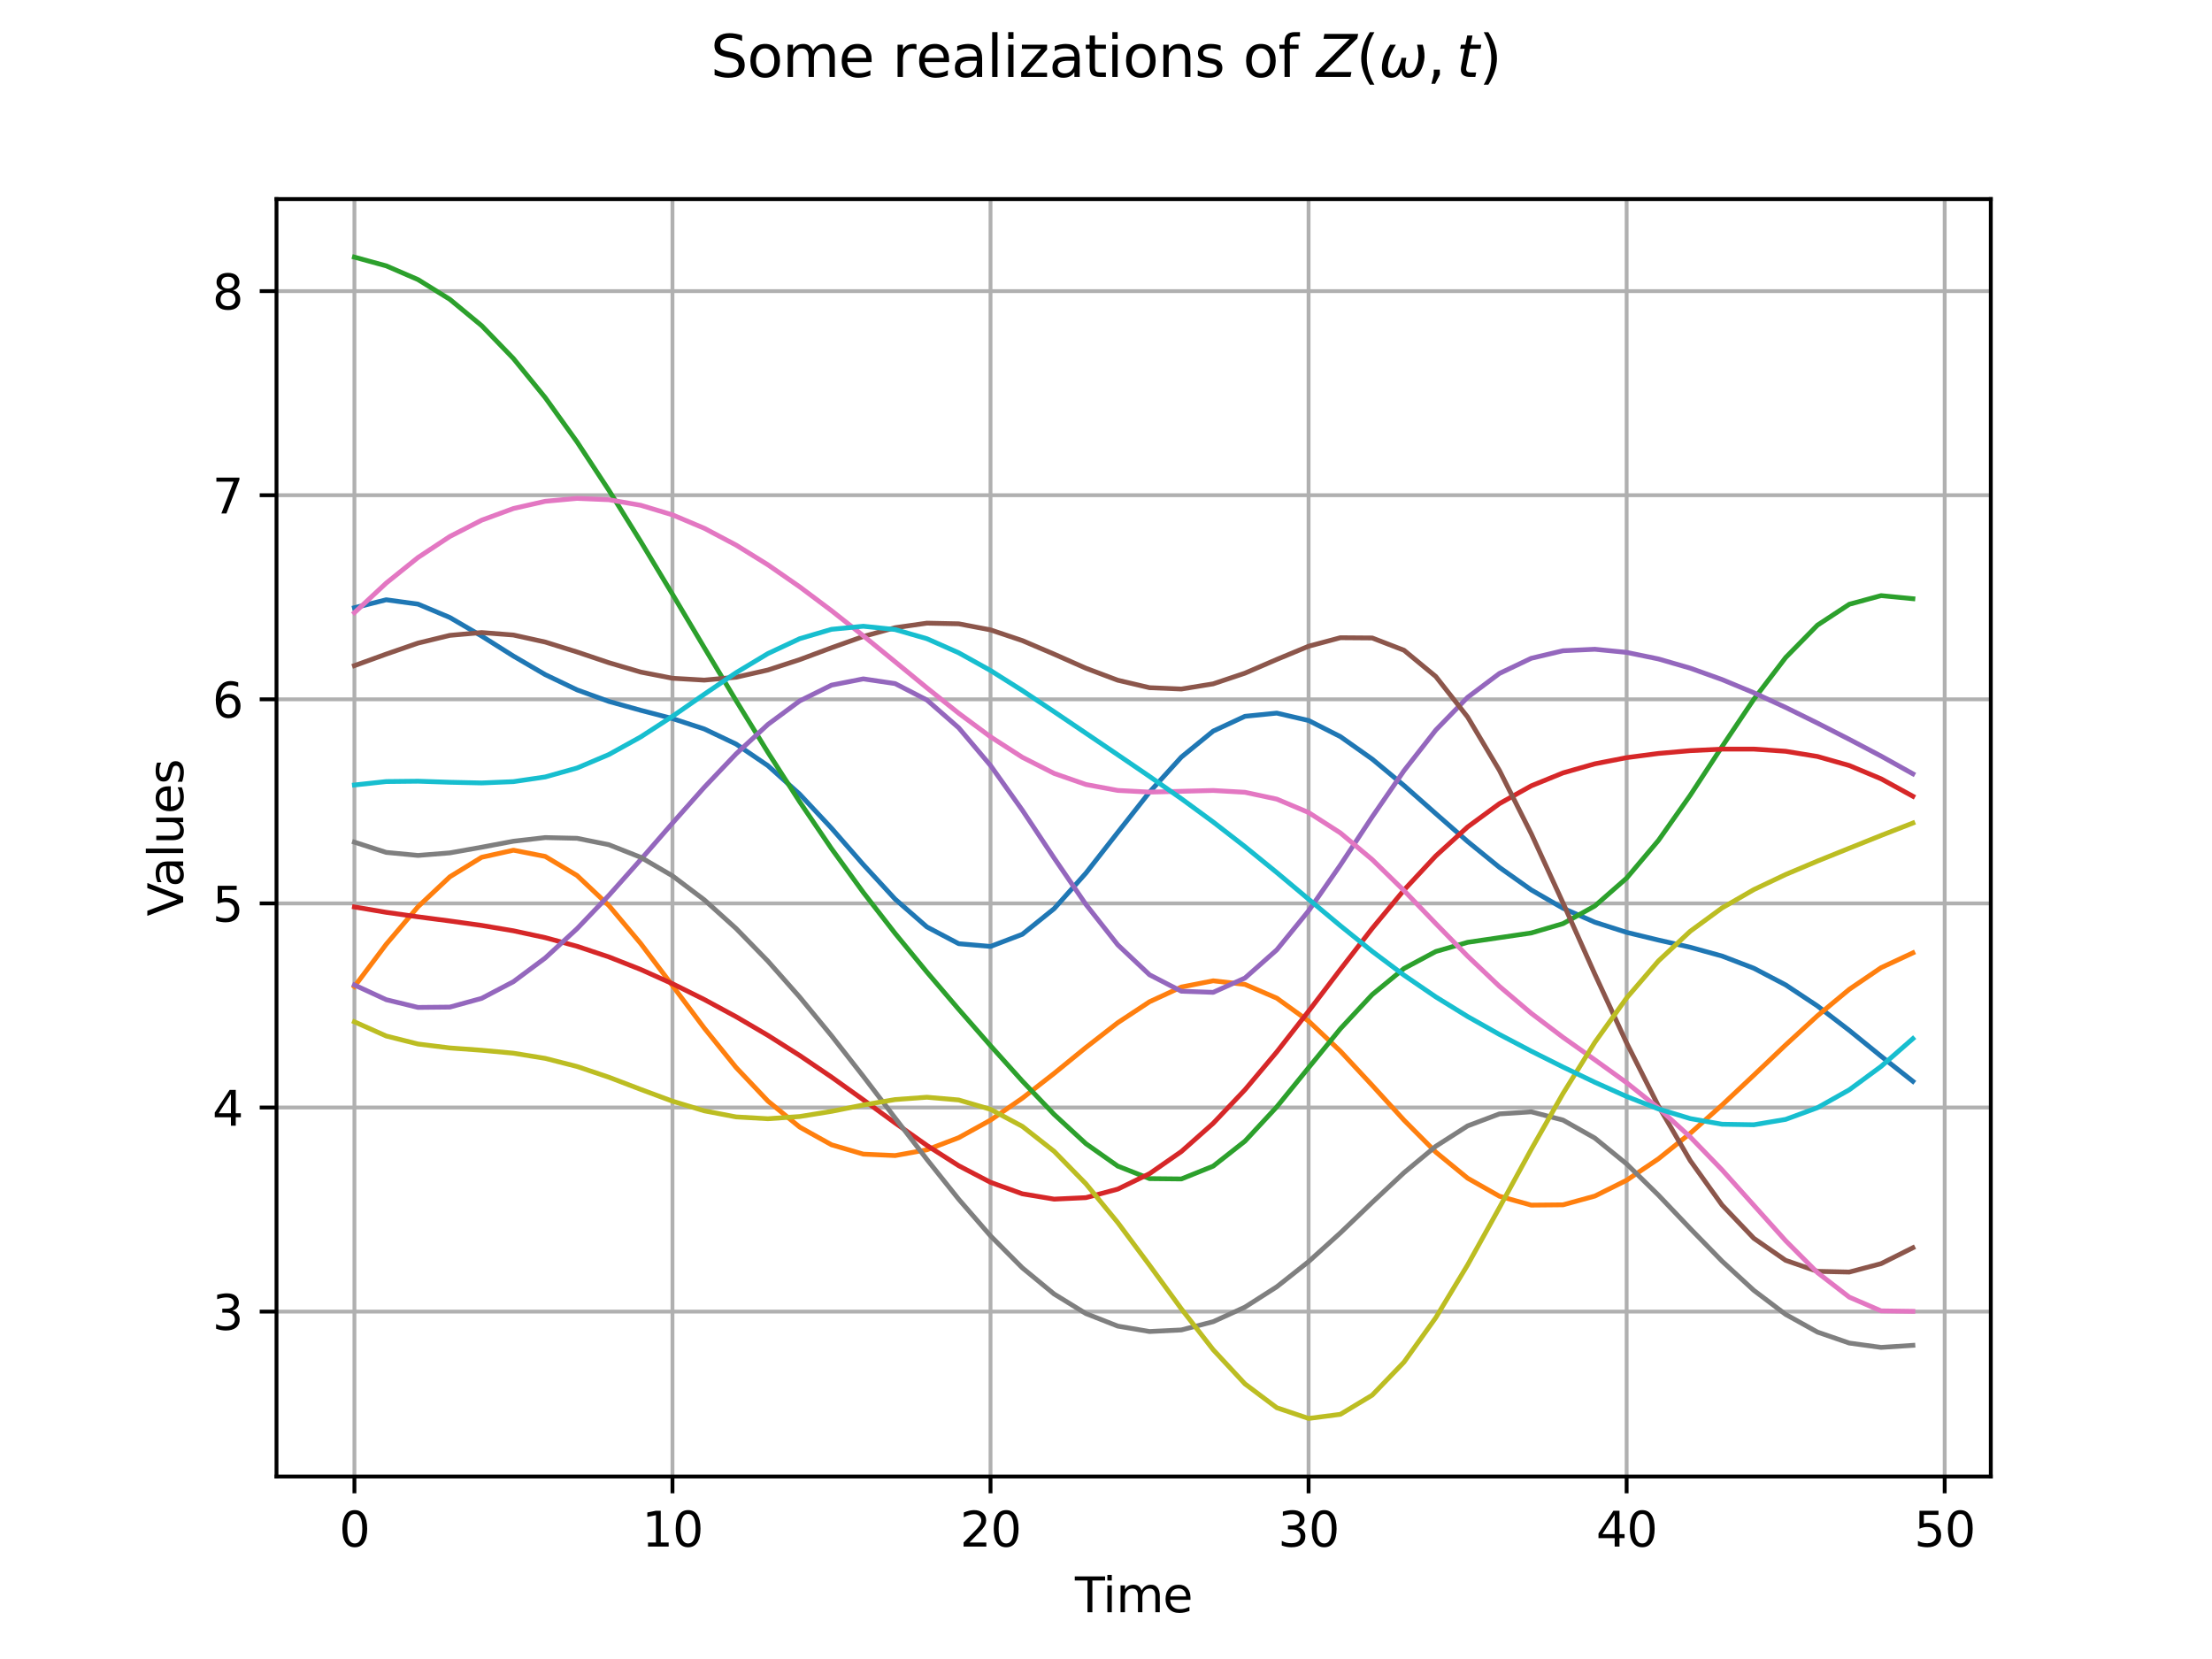 <?xml version="1.0" encoding="utf-8" standalone="no"?>
<!DOCTYPE svg PUBLIC "-//W3C//DTD SVG 1.1//EN"
  "http://www.w3.org/Graphics/SVG/1.1/DTD/svg11.dtd">
<svg xmlns:xlink="http://www.w3.org/1999/xlink" width="460.8pt" height="345.6pt" viewBox="0 0 460.8 345.6" xmlns="http://www.w3.org/2000/svg" version="1.1">
 <defs>
  <style type="text/css">*{stroke-linejoin: round; stroke-linecap: butt}</style>
 </defs>
 <g id="figure_1">
  <g id="patch_1">
   <path d="M 0 345.6 
L 460.8 345.6 
L 460.8 0 
L 0 0 
z
" style="fill: #ffffff"/>
  </g>
  <g id="axes_1">
   <g id="patch_2">
    <path d="M 57.6 307.584 
L 414.72 307.584 
L 414.72 41.472 
L 57.6 41.472 
z
" style="fill: #ffffff"/>
   </g>
   <g id="matplotlib.axis_1">
    <g id="xtick_1">
     <g id="line2d_1">
      <path d="M 73.833 307.584 
L 73.833 41.472 
" clip-path="url(#p63224ee195)" style="fill: none; stroke: #b0b0b0; stroke-width: 0.8; stroke-linecap: square"/>
     </g>
     <g id="line2d_2">
      <defs>
       <path id="m3913253ad2" d="M 0 0 
L 0 3.5 
" style="stroke: #000000; stroke-width: 0.8"/>
      </defs>
      <g>
       <use xlink:href="#m3913253ad2" x="73.833" y="307.584" style="stroke: #000000; stroke-width: 0.8"/>
      </g>
     </g>
     <g id="text_1">
      <!-- 0 -->
      <g transform="translate(70.651 322.182) scale(0.1 -0.1)">
       <defs>
        <path id="DejaVuSans-30" d="M 2034 4250 
Q 1547 4250 1301 3770 
Q 1056 3291 1056 2328 
Q 1056 1369 1301 889 
Q 1547 409 2034 409 
Q 2525 409 2770 889 
Q 3016 1369 3016 2328 
Q 3016 3291 2770 3770 
Q 2525 4250 2034 4250 
z
M 2034 4750 
Q 2819 4750 3233 4129 
Q 3647 3509 3647 2328 
Q 3647 1150 3233 529 
Q 2819 -91 2034 -91 
Q 1250 -91 836 529 
Q 422 1150 422 2328 
Q 422 3509 836 4129 
Q 1250 4750 2034 4750 
z
" transform="scale(0.016)"/>
       </defs>
       <use xlink:href="#DejaVuSans-30"/>
      </g>
     </g>
    </g>
    <g id="xtick_2">
     <g id="line2d_3">
      <path d="M 140.089 307.584 
L 140.089 41.472 
" clip-path="url(#p63224ee195)" style="fill: none; stroke: #b0b0b0; stroke-width: 0.8; stroke-linecap: square"/>
     </g>
     <g id="line2d_4">
      <g>
       <use xlink:href="#m3913253ad2" x="140.089" y="307.584" style="stroke: #000000; stroke-width: 0.8"/>
      </g>
     </g>
     <g id="text_2">
      <!-- 10 -->
      <g transform="translate(133.726 322.182) scale(0.1 -0.1)">
       <defs>
        <path id="DejaVuSans-31" d="M 794 531 
L 1825 531 
L 1825 4091 
L 703 3866 
L 703 4441 
L 1819 4666 
L 2450 4666 
L 2450 531 
L 3481 531 
L 3481 0 
L 794 0 
L 794 531 
z
" transform="scale(0.016)"/>
       </defs>
       <use xlink:href="#DejaVuSans-31"/>
       <use xlink:href="#DejaVuSans-30" transform="translate(63.623 0)"/>
      </g>
     </g>
    </g>
    <g id="xtick_3">
     <g id="line2d_5">
      <path d="M 206.345 307.584 
L 206.345 41.472 
" clip-path="url(#p63224ee195)" style="fill: none; stroke: #b0b0b0; stroke-width: 0.8; stroke-linecap: square"/>
     </g>
     <g id="line2d_6">
      <g>
       <use xlink:href="#m3913253ad2" x="206.345" y="307.584" style="stroke: #000000; stroke-width: 0.8"/>
      </g>
     </g>
     <g id="text_3">
      <!-- 20 -->
      <g transform="translate(199.982 322.182) scale(0.1 -0.1)">
       <defs>
        <path id="DejaVuSans-32" d="M 1228 531 
L 3431 531 
L 3431 0 
L 469 0 
L 469 531 
Q 828 903 1448 1529 
Q 2069 2156 2228 2338 
Q 2531 2678 2651 2914 
Q 2772 3150 2772 3378 
Q 2772 3750 2511 3984 
Q 2250 4219 1831 4219 
Q 1534 4219 1204 4116 
Q 875 4013 500 3803 
L 500 4441 
Q 881 4594 1212 4672 
Q 1544 4750 1819 4750 
Q 2544 4750 2975 4387 
Q 3406 4025 3406 3419 
Q 3406 3131 3298 2873 
Q 3191 2616 2906 2266 
Q 2828 2175 2409 1742 
Q 1991 1309 1228 531 
z
" transform="scale(0.016)"/>
       </defs>
       <use xlink:href="#DejaVuSans-32"/>
       <use xlink:href="#DejaVuSans-30" transform="translate(63.623 0)"/>
      </g>
     </g>
    </g>
    <g id="xtick_4">
     <g id="line2d_7">
      <path d="M 272.601 307.584 
L 272.601 41.472 
" clip-path="url(#p63224ee195)" style="fill: none; stroke: #b0b0b0; stroke-width: 0.8; stroke-linecap: square"/>
     </g>
     <g id="line2d_8">
      <g>
       <use xlink:href="#m3913253ad2" x="272.601" y="307.584" style="stroke: #000000; stroke-width: 0.8"/>
      </g>
     </g>
     <g id="text_4">
      <!-- 30 -->
      <g transform="translate(266.238 322.182) scale(0.1 -0.1)">
       <defs>
        <path id="DejaVuSans-33" d="M 2597 2516 
Q 3050 2419 3304 2112 
Q 3559 1806 3559 1356 
Q 3559 666 3084 287 
Q 2609 -91 1734 -91 
Q 1441 -91 1130 -33 
Q 819 25 488 141 
L 488 750 
Q 750 597 1062 519 
Q 1375 441 1716 441 
Q 2309 441 2620 675 
Q 2931 909 2931 1356 
Q 2931 1769 2642 2001 
Q 2353 2234 1838 2234 
L 1294 2234 
L 1294 2753 
L 1863 2753 
Q 2328 2753 2575 2939 
Q 2822 3125 2822 3475 
Q 2822 3834 2567 4026 
Q 2313 4219 1838 4219 
Q 1578 4219 1281 4162 
Q 984 4106 628 3988 
L 628 4550 
Q 988 4650 1302 4700 
Q 1616 4750 1894 4750 
Q 2613 4750 3031 4423 
Q 3450 4097 3450 3541 
Q 3450 3153 3228 2886 
Q 3006 2619 2597 2516 
z
" transform="scale(0.016)"/>
       </defs>
       <use xlink:href="#DejaVuSans-33"/>
       <use xlink:href="#DejaVuSans-30" transform="translate(63.623 0)"/>
      </g>
     </g>
    </g>
    <g id="xtick_5">
     <g id="line2d_9">
      <path d="M 338.857 307.584 
L 338.857 41.472 
" clip-path="url(#p63224ee195)" style="fill: none; stroke: #b0b0b0; stroke-width: 0.8; stroke-linecap: square"/>
     </g>
     <g id="line2d_10">
      <g>
       <use xlink:href="#m3913253ad2" x="338.857" y="307.584" style="stroke: #000000; stroke-width: 0.8"/>
      </g>
     </g>
     <g id="text_5">
      <!-- 40 -->
      <g transform="translate(332.494 322.182) scale(0.1 -0.1)">
       <defs>
        <path id="DejaVuSans-34" d="M 2419 4116 
L 825 1625 
L 2419 1625 
L 2419 4116 
z
M 2253 4666 
L 3047 4666 
L 3047 1625 
L 3713 1625 
L 3713 1100 
L 3047 1100 
L 3047 0 
L 2419 0 
L 2419 1100 
L 313 1100 
L 313 1709 
L 2253 4666 
z
" transform="scale(0.016)"/>
       </defs>
       <use xlink:href="#DejaVuSans-34"/>
       <use xlink:href="#DejaVuSans-30" transform="translate(63.623 0)"/>
      </g>
     </g>
    </g>
    <g id="xtick_6">
     <g id="line2d_11">
      <path d="M 405.113 307.584 
L 405.113 41.472 
" clip-path="url(#p63224ee195)" style="fill: none; stroke: #b0b0b0; stroke-width: 0.8; stroke-linecap: square"/>
     </g>
     <g id="line2d_12">
      <g>
       <use xlink:href="#m3913253ad2" x="405.113" y="307.584" style="stroke: #000000; stroke-width: 0.8"/>
      </g>
     </g>
     <g id="text_6">
      <!-- 50 -->
      <g transform="translate(398.75 322.182) scale(0.1 -0.1)">
       <defs>
        <path id="DejaVuSans-35" d="M 691 4666 
L 3169 4666 
L 3169 4134 
L 1269 4134 
L 1269 2991 
Q 1406 3038 1543 3061 
Q 1681 3084 1819 3084 
Q 2600 3084 3056 2656 
Q 3513 2228 3513 1497 
Q 3513 744 3044 326 
Q 2575 -91 1722 -91 
Q 1428 -91 1123 -41 
Q 819 9 494 109 
L 494 744 
Q 775 591 1075 516 
Q 1375 441 1709 441 
Q 2250 441 2565 725 
Q 2881 1009 2881 1497 
Q 2881 1984 2565 2268 
Q 2250 2553 1709 2553 
Q 1456 2553 1204 2497 
Q 953 2441 691 2322 
L 691 4666 
z
" transform="scale(0.016)"/>
       </defs>
       <use xlink:href="#DejaVuSans-35"/>
       <use xlink:href="#DejaVuSans-30" transform="translate(63.623 0)"/>
      </g>
     </g>
    </g>
    <g id="text_7">
     <!-- Time -->
     <g transform="translate(223.926 335.861) scale(0.1 -0.1)">
      <defs>
       <path id="DejaVuSans-54" d="M -19 4666 
L 3928 4666 
L 3928 4134 
L 2272 4134 
L 2272 0 
L 1638 0 
L 1638 4134 
L -19 4134 
L -19 4666 
z
" transform="scale(0.016)"/>
       <path id="DejaVuSans-69" d="M 603 3500 
L 1178 3500 
L 1178 0 
L 603 0 
L 603 3500 
z
M 603 4863 
L 1178 4863 
L 1178 4134 
L 603 4134 
L 603 4863 
z
" transform="scale(0.016)"/>
       <path id="DejaVuSans-6d" d="M 3328 2828 
Q 3544 3216 3844 3400 
Q 4144 3584 4550 3584 
Q 5097 3584 5394 3201 
Q 5691 2819 5691 2113 
L 5691 0 
L 5113 0 
L 5113 2094 
Q 5113 2597 4934 2840 
Q 4756 3084 4391 3084 
Q 3944 3084 3684 2787 
Q 3425 2491 3425 1978 
L 3425 0 
L 2847 0 
L 2847 2094 
Q 2847 2600 2669 2842 
Q 2491 3084 2119 3084 
Q 1678 3084 1418 2786 
Q 1159 2488 1159 1978 
L 1159 0 
L 581 0 
L 581 3500 
L 1159 3500 
L 1159 2956 
Q 1356 3278 1631 3431 
Q 1906 3584 2284 3584 
Q 2666 3584 2933 3390 
Q 3200 3197 3328 2828 
z
" transform="scale(0.016)"/>
       <path id="DejaVuSans-65" d="M 3597 1894 
L 3597 1613 
L 953 1613 
Q 991 1019 1311 708 
Q 1631 397 2203 397 
Q 2534 397 2845 478 
Q 3156 559 3463 722 
L 3463 178 
Q 3153 47 2828 -22 
Q 2503 -91 2169 -91 
Q 1331 -91 842 396 
Q 353 884 353 1716 
Q 353 2575 817 3079 
Q 1281 3584 2069 3584 
Q 2775 3584 3186 3129 
Q 3597 2675 3597 1894 
z
M 3022 2063 
Q 3016 2534 2758 2815 
Q 2500 3097 2075 3097 
Q 1594 3097 1305 2825 
Q 1016 2553 972 2059 
L 3022 2063 
z
" transform="scale(0.016)"/>
      </defs>
      <use xlink:href="#DejaVuSans-54"/>
      <use xlink:href="#DejaVuSans-69" transform="translate(57.959 0)"/>
      <use xlink:href="#DejaVuSans-6d" transform="translate(85.742 0)"/>
      <use xlink:href="#DejaVuSans-65" transform="translate(183.154 0)"/>
     </g>
    </g>
   </g>
   <g id="matplotlib.axis_2">
    <g id="ytick_1">
     <g id="line2d_13">
      <path d="M 57.6 273.225 
L 414.72 273.225 
" clip-path="url(#p63224ee195)" style="fill: none; stroke: #b0b0b0; stroke-width: 0.8; stroke-linecap: square"/>
     </g>
     <g id="line2d_14">
      <defs>
       <path id="m9b85f6c920" d="M 0 0 
L -3.5 0 
" style="stroke: #000000; stroke-width: 0.8"/>
      </defs>
      <g>
       <use xlink:href="#m9b85f6c920" x="57.6" y="273.225" style="stroke: #000000; stroke-width: 0.8"/>
      </g>
     </g>
     <g id="text_8">
      <!-- 3 -->
      <g transform="translate(44.237 277.024) scale(0.1 -0.1)">
       <use xlink:href="#DejaVuSans-33"/>
      </g>
     </g>
    </g>
    <g id="ytick_2">
     <g id="line2d_15">
      <path d="M 57.6 230.709 
L 414.72 230.709 
" clip-path="url(#p63224ee195)" style="fill: none; stroke: #b0b0b0; stroke-width: 0.8; stroke-linecap: square"/>
     </g>
     <g id="line2d_16">
      <g>
       <use xlink:href="#m9b85f6c920" x="57.6" y="230.709" style="stroke: #000000; stroke-width: 0.8"/>
      </g>
     </g>
     <g id="text_9">
      <!-- 4 -->
      <g transform="translate(44.237 234.508) scale(0.1 -0.1)">
       <use xlink:href="#DejaVuSans-34"/>
      </g>
     </g>
    </g>
    <g id="ytick_3">
     <g id="line2d_17">
      <path d="M 57.6 188.193 
L 414.72 188.193 
" clip-path="url(#p63224ee195)" style="fill: none; stroke: #b0b0b0; stroke-width: 0.8; stroke-linecap: square"/>
     </g>
     <g id="line2d_18">
      <g>
       <use xlink:href="#m9b85f6c920" x="57.6" y="188.193" style="stroke: #000000; stroke-width: 0.8"/>
      </g>
     </g>
     <g id="text_10">
      <!-- 5 -->
      <g transform="translate(44.237 191.993) scale(0.1 -0.1)">
       <use xlink:href="#DejaVuSans-35"/>
      </g>
     </g>
    </g>
    <g id="ytick_4">
     <g id="line2d_19">
      <path d="M 57.6 145.678 
L 414.72 145.678 
" clip-path="url(#p63224ee195)" style="fill: none; stroke: #b0b0b0; stroke-width: 0.8; stroke-linecap: square"/>
     </g>
     <g id="line2d_20">
      <g>
       <use xlink:href="#m9b85f6c920" x="57.6" y="145.678" style="stroke: #000000; stroke-width: 0.8"/>
      </g>
     </g>
     <g id="text_11">
      <!-- 6 -->
      <g transform="translate(44.237 149.477) scale(0.1 -0.1)">
       <defs>
        <path id="DejaVuSans-36" d="M 2113 2584 
Q 1688 2584 1439 2293 
Q 1191 2003 1191 1497 
Q 1191 994 1439 701 
Q 1688 409 2113 409 
Q 2538 409 2786 701 
Q 3034 994 3034 1497 
Q 3034 2003 2786 2293 
Q 2538 2584 2113 2584 
z
M 3366 4563 
L 3366 3988 
Q 3128 4100 2886 4159 
Q 2644 4219 2406 4219 
Q 1781 4219 1451 3797 
Q 1122 3375 1075 2522 
Q 1259 2794 1537 2939 
Q 1816 3084 2150 3084 
Q 2853 3084 3261 2657 
Q 3669 2231 3669 1497 
Q 3669 778 3244 343 
Q 2819 -91 2113 -91 
Q 1303 -91 875 529 
Q 447 1150 447 2328 
Q 447 3434 972 4092 
Q 1497 4750 2381 4750 
Q 2619 4750 2861 4703 
Q 3103 4656 3366 4563 
z
" transform="scale(0.016)"/>
       </defs>
       <use xlink:href="#DejaVuSans-36"/>
      </g>
     </g>
    </g>
    <g id="ytick_5">
     <g id="line2d_21">
      <path d="M 57.6 103.162 
L 414.72 103.162 
" clip-path="url(#p63224ee195)" style="fill: none; stroke: #b0b0b0; stroke-width: 0.8; stroke-linecap: square"/>
     </g>
     <g id="line2d_22">
      <g>
       <use xlink:href="#m9b85f6c920" x="57.6" y="103.162" style="stroke: #000000; stroke-width: 0.8"/>
      </g>
     </g>
     <g id="text_12">
      <!-- 7 -->
      <g transform="translate(44.237 106.961) scale(0.1 -0.1)">
       <defs>
        <path id="DejaVuSans-37" d="M 525 4666 
L 3525 4666 
L 3525 4397 
L 1831 0 
L 1172 0 
L 2766 4134 
L 525 4134 
L 525 4666 
z
" transform="scale(0.016)"/>
       </defs>
       <use xlink:href="#DejaVuSans-37"/>
      </g>
     </g>
    </g>
    <g id="ytick_6">
     <g id="line2d_23">
      <path d="M 57.6 60.646 
L 414.72 60.646 
" clip-path="url(#p63224ee195)" style="fill: none; stroke: #b0b0b0; stroke-width: 0.8; stroke-linecap: square"/>
     </g>
     <g id="line2d_24">
      <g>
       <use xlink:href="#m9b85f6c920" x="57.6" y="60.646" style="stroke: #000000; stroke-width: 0.8"/>
      </g>
     </g>
     <g id="text_13">
      <!-- 8 -->
      <g transform="translate(44.237 64.445) scale(0.1 -0.1)">
       <defs>
        <path id="DejaVuSans-38" d="M 2034 2216 
Q 1584 2216 1326 1975 
Q 1069 1734 1069 1313 
Q 1069 891 1326 650 
Q 1584 409 2034 409 
Q 2484 409 2743 651 
Q 3003 894 3003 1313 
Q 3003 1734 2745 1975 
Q 2488 2216 2034 2216 
z
M 1403 2484 
Q 997 2584 770 2862 
Q 544 3141 544 3541 
Q 544 4100 942 4425 
Q 1341 4750 2034 4750 
Q 2731 4750 3128 4425 
Q 3525 4100 3525 3541 
Q 3525 3141 3298 2862 
Q 3072 2584 2669 2484 
Q 3125 2378 3379 2068 
Q 3634 1759 3634 1313 
Q 3634 634 3220 271 
Q 2806 -91 2034 -91 
Q 1263 -91 848 271 
Q 434 634 434 1313 
Q 434 1759 690 2068 
Q 947 2378 1403 2484 
z
M 1172 3481 
Q 1172 3119 1398 2916 
Q 1625 2713 2034 2713 
Q 2441 2713 2670 2916 
Q 2900 3119 2900 3481 
Q 2900 3844 2670 4047 
Q 2441 4250 2034 4250 
Q 1625 4250 1398 4047 
Q 1172 3844 1172 3481 
z
" transform="scale(0.016)"/>
       </defs>
       <use xlink:href="#DejaVuSans-38"/>
      </g>
     </g>
    </g>
    <g id="text_14">
     <!-- Values -->
     <g transform="translate(38.158 190.864) rotate(-90) scale(0.1 -0.1)">
      <defs>
       <path id="DejaVuSans-56" d="M 1831 0 
L 50 4666 
L 709 4666 
L 2188 738 
L 3669 4666 
L 4325 4666 
L 2547 0 
L 1831 0 
z
" transform="scale(0.016)"/>
       <path id="DejaVuSans-61" d="M 2194 1759 
Q 1497 1759 1228 1600 
Q 959 1441 959 1056 
Q 959 750 1161 570 
Q 1363 391 1709 391 
Q 2188 391 2477 730 
Q 2766 1069 2766 1631 
L 2766 1759 
L 2194 1759 
z
M 3341 1997 
L 3341 0 
L 2766 0 
L 2766 531 
Q 2569 213 2275 61 
Q 1981 -91 1556 -91 
Q 1019 -91 701 211 
Q 384 513 384 1019 
Q 384 1609 779 1909 
Q 1175 2209 1959 2209 
L 2766 2209 
L 2766 2266 
Q 2766 2663 2505 2880 
Q 2244 3097 1772 3097 
Q 1472 3097 1187 3025 
Q 903 2953 641 2809 
L 641 3341 
Q 956 3463 1253 3523 
Q 1550 3584 1831 3584 
Q 2591 3584 2966 3190 
Q 3341 2797 3341 1997 
z
" transform="scale(0.016)"/>
       <path id="DejaVuSans-6c" d="M 603 4863 
L 1178 4863 
L 1178 0 
L 603 0 
L 603 4863 
z
" transform="scale(0.016)"/>
       <path id="DejaVuSans-75" d="M 544 1381 
L 544 3500 
L 1119 3500 
L 1119 1403 
Q 1119 906 1312 657 
Q 1506 409 1894 409 
Q 2359 409 2629 706 
Q 2900 1003 2900 1516 
L 2900 3500 
L 3475 3500 
L 3475 0 
L 2900 0 
L 2900 538 
Q 2691 219 2414 64 
Q 2138 -91 1772 -91 
Q 1169 -91 856 284 
Q 544 659 544 1381 
z
M 1991 3584 
L 1991 3584 
z
" transform="scale(0.016)"/>
       <path id="DejaVuSans-73" d="M 2834 3397 
L 2834 2853 
Q 2591 2978 2328 3040 
Q 2066 3103 1784 3103 
Q 1356 3103 1142 2972 
Q 928 2841 928 2578 
Q 928 2378 1081 2264 
Q 1234 2150 1697 2047 
L 1894 2003 
Q 2506 1872 2764 1633 
Q 3022 1394 3022 966 
Q 3022 478 2636 193 
Q 2250 -91 1575 -91 
Q 1294 -91 989 -36 
Q 684 19 347 128 
L 347 722 
Q 666 556 975 473 
Q 1284 391 1588 391 
Q 1994 391 2212 530 
Q 2431 669 2431 922 
Q 2431 1156 2273 1281 
Q 2116 1406 1581 1522 
L 1381 1569 
Q 847 1681 609 1914 
Q 372 2147 372 2553 
Q 372 3047 722 3315 
Q 1072 3584 1716 3584 
Q 2034 3584 2315 3537 
Q 2597 3491 2834 3397 
z
" transform="scale(0.016)"/>
      </defs>
      <use xlink:href="#DejaVuSans-56"/>
      <use xlink:href="#DejaVuSans-61" transform="translate(60.658 0)"/>
      <use xlink:href="#DejaVuSans-6c" transform="translate(121.938 0)"/>
      <use xlink:href="#DejaVuSans-75" transform="translate(149.721 0)"/>
      <use xlink:href="#DejaVuSans-65" transform="translate(213.1 0)"/>
      <use xlink:href="#DejaVuSans-73" transform="translate(274.623 0)"/>
     </g>
    </g>
   </g>
   <g id="line2d_25">
    <path d="M 73.833 126.604 
L 80.458 124.942 
L 87.084 125.852 
L 93.71 128.638 
L 100.335 132.502 
L 106.961 136.676 
L 113.586 140.538 
L 120.212 143.713 
L 126.838 146.119 
L 133.463 147.965 
L 140.089 149.689 
L 146.714 151.855 
L 153.34 155.002 
L 159.966 159.504 
L 166.591 165.439 
L 173.217 172.521 
L 179.842 180.11 
L 186.468 187.304 
L 193.094 193.098 
L 199.719 196.588 
L 206.345 197.16 
L 212.97 194.629 
L 219.596 189.292 
L 226.222 181.876 
L 232.847 173.404 
L 239.473 165.005 
L 246.098 157.711 
L 252.724 152.303 
L 259.35 149.221 
L 265.975 148.552 
L 272.601 150.093 
L 279.226 153.449 
L 285.852 158.129 
L 292.478 163.634 
L 299.103 169.494 
L 305.729 175.296 
L 312.354 180.685 
L 318.98 185.38 
L 325.606 189.203 
L 332.231 192.113 
L 338.857 194.228 
L 345.482 195.833 
L 352.108 197.331 
L 358.734 199.163 
L 365.359 201.705 
L 371.985 205.174 
L 378.61 209.565 
L 385.236 214.647 
L 391.862 220.029 
L 398.487 225.256 
" clip-path="url(#p63224ee195)" style="fill: none; stroke: #1f77b4; stroke-linecap: square"/>
   </g>
   <g id="line2d_26">
    <path d="M 73.833 205.516 
L 80.458 196.705 
L 87.084 188.881 
L 93.71 182.653 
L 100.335 178.589 
L 106.961 177.112 
L 113.586 178.41 
L 120.212 182.383 
L 126.838 188.637 
L 133.463 196.542 
L 140.089 205.322 
L 146.714 214.173 
L 153.34 222.375 
L 159.966 229.367 
L 166.591 234.79 
L 173.217 238.478 
L 179.842 240.425 
L 186.468 240.724 
L 193.094 239.525 
L 199.719 237.001 
L 206.345 233.342 
L 212.97 228.777 
L 219.596 223.604 
L 226.222 218.204 
L 232.847 213.052 
L 239.473 208.681 
L 246.098 205.62 
L 252.724 204.32 
L 259.35 205.069 
L 265.975 207.93 
L 272.601 212.71 
L 279.226 218.973 
L 285.852 226.094 
L 292.478 233.347 
L 299.103 240.003 
L 305.729 245.436 
L 312.354 249.194 
L 318.98 251.048 
L 325.606 250.983 
L 332.231 249.164 
L 338.857 245.864 
L 345.482 241.404 
L 352.108 236.09 
L 358.734 230.198 
L 365.359 223.976 
L 371.985 217.679 
L 378.61 211.6 
L 385.236 206.098 
L 391.862 201.587 
L 398.487 198.501 
" clip-path="url(#p63224ee195)" style="fill: none; stroke: #ff7f0e; stroke-linecap: square"/>
   </g>
   <g id="line2d_27">
    <path d="M 73.833 53.568 
L 80.458 55.383 
L 87.084 58.247 
L 93.71 62.358 
L 100.335 67.836 
L 106.961 74.694 
L 113.586 82.833 
L 120.212 92.06 
L 126.838 102.131 
L 133.463 112.788 
L 140.089 123.789 
L 146.714 134.911 
L 153.34 145.951 
L 159.966 156.717 
L 166.591 167.039 
L 173.217 176.788 
L 179.842 185.909 
L 186.468 194.441 
L 193.094 202.506 
L 199.719 210.264 
L 206.345 217.835 
L 212.97 225.204 
L 219.596 232.153 
L 226.222 238.254 
L 232.847 242.919 
L 239.473 245.528 
L 246.098 245.597 
L 252.724 242.93 
L 259.35 237.724 
L 265.975 230.583 
L 272.601 222.425 
L 279.226 214.305 
L 285.852 207.192 
L 292.478 201.755 
L 299.103 198.215 
L 305.729 196.304 
L 312.354 195.33 
L 318.98 194.354 
L 325.606 192.408 
L 332.231 188.73 
L 338.857 182.928 
L 345.482 175.072 
L 352.108 165.666 
L 358.734 155.538 
L 365.359 145.662 
L 371.985 136.977 
L 378.61 130.229 
L 385.236 125.879 
L 391.862 124.08 
L 398.487 124.724 
" clip-path="url(#p63224ee195)" style="fill: none; stroke: #2ca02c; stroke-linecap: square"/>
   </g>
   <g id="line2d_28">
    <path d="M 73.833 188.936 
L 80.458 190.055 
L 87.084 190.99 
L 93.71 191.856 
L 100.335 192.783 
L 106.961 193.903 
L 113.586 195.328 
L 120.212 197.132 
L 126.838 199.346 
L 133.463 201.957 
L 140.089 204.927 
L 146.714 208.215 
L 153.34 211.799 
L 159.966 215.682 
L 166.591 219.875 
L 173.217 224.373 
L 179.842 229.109 
L 186.468 233.935 
L 193.094 238.614 
L 199.719 242.843 
L 206.345 246.301 
L 212.97 248.694 
L 219.596 249.801 
L 226.222 249.491 
L 232.847 247.716 
L 239.473 244.492 
L 246.098 239.886 
L 252.724 234.008 
L 259.35 227.016 
L 265.975 219.134 
L 272.601 210.658 
L 279.226 201.95 
L 285.852 193.408 
L 292.478 185.417 
L 299.103 178.299 
L 305.729 172.269 
L 312.354 167.417 
L 318.98 163.708 
L 325.606 161.008 
L 332.231 159.119 
L 338.857 157.831 
L 345.482 156.957 
L 352.108 156.376 
L 358.734 156.055 
L 365.359 156.052 
L 371.985 156.505 
L 378.61 157.589 
L 385.236 159.47 
L 391.862 162.24 
L 398.487 165.876 
" clip-path="url(#p63224ee195)" style="fill: none; stroke: #d62728; stroke-linecap: square"/>
   </g>
   <g id="line2d_29">
    <path d="M 73.833 205.189 
L 80.458 208.251 
L 87.084 209.864 
L 93.71 209.796 
L 100.335 207.977 
L 106.961 204.497 
L 113.586 199.562 
L 120.212 193.462 
L 126.838 186.523 
L 133.463 179.081 
L 140.089 171.467 
L 146.714 164.01 
L 153.34 157.043 
L 159.966 150.919 
L 166.591 146.015 
L 173.217 142.725 
L 179.842 141.422 
L 186.468 142.404 
L 193.094 145.824 
L 199.719 151.618 
L 206.345 159.465 
L 212.97 168.778 
L 219.596 178.748 
L 226.222 188.421 
L 232.847 196.821 
L 239.473 203.067 
L 246.098 206.491 
L 252.724 206.724 
L 259.35 203.743 
L 265.975 197.875 
L 272.601 189.747 
L 279.226 180.2 
L 285.852 170.17 
L 292.478 160.553 
L 299.103 152.087 
L 305.729 145.263 
L 312.354 140.293 
L 318.98 137.134 
L 325.606 135.559 
L 332.231 135.253 
L 338.857 135.905 
L 345.482 137.27 
L 352.108 139.188 
L 358.734 141.561 
L 365.359 144.316 
L 371.985 147.373 
L 378.61 150.635 
L 385.236 154.019 
L 391.862 157.507 
L 398.487 161.201 
" clip-path="url(#p63224ee195)" style="fill: none; stroke: #9467bd; stroke-linecap: square"/>
   </g>
   <g id="line2d_30">
    <path d="M 73.833 138.665 
L 80.458 136.259 
L 87.084 133.968 
L 93.71 132.358 
L 100.335 131.771 
L 106.961 132.288 
L 113.586 133.75 
L 120.212 135.817 
L 126.838 138.05 
L 133.463 140.001 
L 140.089 141.293 
L 146.714 141.68 
L 153.34 141.078 
L 159.966 139.575 
L 166.591 137.412 
L 173.217 134.944 
L 179.842 132.588 
L 186.468 130.761 
L 193.094 129.811 
L 199.719 129.951 
L 206.345 131.217 
L 212.97 133.443 
L 219.596 136.271 
L 226.222 139.206 
L 232.847 141.7 
L 239.473 143.256 
L 246.098 143.536 
L 252.724 142.457 
L 259.35 140.232 
L 265.975 137.373 
L 272.601 134.623 
L 279.226 132.849 
L 285.852 132.899 
L 292.478 135.456 
L 299.103 140.927 
L 305.729 149.367 
L 312.354 160.477 
L 318.98 173.659 
L 325.606 188.105 
L 332.231 202.927 
L 338.857 217.271 
L 345.482 230.406 
L 352.108 241.779 
L 358.734 251.029 
L 365.359 257.97 
L 371.985 262.554 
L 378.61 264.844 
L 385.236 264.993 
L 391.862 263.242 
L 398.487 259.929 
" clip-path="url(#p63224ee195)" style="fill: none; stroke: #8c564b; stroke-linecap: square"/>
   </g>
   <g id="patch_3">
    <path d="M 57.6 307.584 
L 57.6 41.472 
" style="fill: none; stroke: #000000; stroke-width: 0.8; stroke-linejoin: miter; stroke-linecap: square"/>
   </g>
   <g id="patch_4">
    <path d="M 414.72 307.584 
L 414.72 41.472 
" style="fill: none; stroke: #000000; stroke-width: 0.8; stroke-linejoin: miter; stroke-linecap: square"/>
   </g>
   <g id="patch_5">
    <path d="M 57.6 307.584 
L 414.72 307.584 
" style="fill: none; stroke: #000000; stroke-width: 0.8; stroke-linejoin: miter; stroke-linecap: square"/>
   </g>
   <g id="patch_6">
    <path d="M 57.6 41.472 
L 414.72 41.472 
" style="fill: none; stroke: #000000; stroke-width: 0.8; stroke-linejoin: miter; stroke-linecap: square"/>
   </g>
   <g id="line2d_31">
    <path d="M 73.833 127.629 
L 80.458 121.463 
L 87.084 116.135 
L 93.71 111.758 
L 100.335 108.364 
L 106.961 105.931 
L 113.586 104.427 
L 120.212 103.822 
L 126.838 104.102 
L 133.463 105.254 
L 140.089 107.254 
L 146.714 110.047 
L 153.34 113.551 
L 159.966 117.656 
L 166.591 122.246 
L 173.217 127.211 
L 179.842 132.449 
L 186.468 137.854 
L 193.094 143.293 
L 199.719 148.585 
L 206.345 153.495 
L 212.97 157.755 
L 219.596 161.119 
L 226.222 163.424 
L 232.847 164.66 
L 239.473 165.01 
L 246.098 164.844 
L 252.724 164.671 
L 259.35 165.048 
L 265.975 166.469 
L 272.601 169.26 
L 279.226 173.512 
L 285.852 179.06 
L 292.478 185.523 
L 299.103 192.399 
L 305.729 199.177 
L 312.354 205.466 
L 318.98 211.084 
L 325.606 216.094 
L 332.231 220.778 
L 338.857 225.549 
L 345.482 230.817 
L 352.108 236.858 
L 358.734 243.704 
L 365.359 251.088 
L 371.985 258.468 
L 378.61 265.11 
L 385.236 270.219 
L 391.862 273.079 
L 398.487 273.177 
" clip-path="url(#p63224ee195)" style="fill: none; stroke: #e377c2; stroke-linecap: square"/>
   </g>
   <g id="line2d_32">
    <path d="M 73.833 175.435 
L 80.458 177.57 
L 87.084 178.2 
L 93.71 177.669 
L 100.335 176.489 
L 106.961 175.243 
L 113.586 174.481 
L 120.212 174.633 
L 126.838 175.969 
L 133.463 178.589 
L 140.089 182.457 
L 146.714 187.452 
L 153.34 193.422 
L 159.966 200.218 
L 166.591 207.706 
L 173.217 215.757 
L 179.842 224.22 
L 186.468 232.897 
L 193.094 241.533 
L 199.719 249.826 
L 206.345 257.455 
L 212.97 264.117 
L 219.596 269.569 
L 226.222 273.641 
L 232.847 276.25 
L 239.473 277.377 
L 246.098 277.052 
L 252.724 275.331 
L 259.35 272.297 
L 265.975 268.065 
L 272.601 262.818 
L 279.226 256.831 
L 285.852 250.491 
L 292.478 244.291 
L 299.103 238.789 
L 305.729 234.547 
L 312.354 232.046 
L 318.98 231.608 
L 325.606 233.335 
L 332.231 237.081 
L 338.857 242.474 
L 345.482 248.968 
L 352.108 255.926 
L 358.734 262.721 
L 365.359 268.813 
L 371.985 273.812 
L 378.61 277.496 
L 385.236 279.783 
L 391.862 280.687 
L 398.487 280.256 
" clip-path="url(#p63224ee195)" style="fill: none; stroke: #7f7f7f; stroke-linecap: square"/>
   </g>
   <g id="line2d_33">
    <path d="M 73.833 212.862 
L 80.458 215.821 
L 87.084 217.486 
L 93.71 218.306 
L 100.335 218.788 
L 106.961 219.4 
L 113.586 220.48 
L 120.212 222.171 
L 126.838 224.407 
L 133.463 226.936 
L 140.089 229.395 
L 146.714 231.407 
L 153.34 232.674 
L 159.966 233.054 
L 166.591 232.592 
L 173.217 231.515 
L 179.842 230.19 
L 186.468 229.058 
L 193.094 228.573 
L 199.719 229.144 
L 206.345 231.096 
L 212.97 234.639 
L 219.596 239.843 
L 226.222 246.614 
L 232.847 254.679 
L 239.473 263.574 
L 246.098 272.66 
L 252.724 281.169 
L 259.35 288.288 
L 265.975 293.259 
L 272.601 295.488 
L 279.226 294.629 
L 285.852 290.635 
L 292.478 283.755 
L 299.103 274.488 
L 305.729 263.508 
L 312.354 251.575 
L 318.98 239.442 
L 325.606 227.786 
L 332.231 217.147 
L 338.857 207.888 
L 345.482 200.178 
L 352.108 193.992 
L 358.734 189.141 
L 365.359 185.318 
L 371.985 182.172 
L 378.61 179.377 
L 385.236 176.7 
L 391.862 174.042 
L 398.487 171.452 
" clip-path="url(#p63224ee195)" style="fill: none; stroke: #bcbd22; stroke-linecap: square"/>
   </g>
   <g id="line2d_34">
    <path d="M 73.833 163.528 
L 80.458 162.81 
L 87.084 162.738 
L 93.71 162.958 
L 100.335 163.103 
L 106.961 162.829 
L 113.586 161.851 
L 120.212 159.988 
L 126.838 157.182 
L 133.463 153.518 
L 140.089 149.222 
L 146.714 144.626 
L 153.34 140.132 
L 159.966 136.151 
L 166.591 133.048 
L 173.217 131.099 
L 179.842 130.458 
L 186.468 131.144 
L 193.094 133.056 
L 199.719 135.99 
L 206.345 139.681 
L 212.97 143.853 
L 219.596 148.264 
L 226.222 152.746 
L 232.847 157.233 
L 239.473 161.749 
L 246.098 166.383 
L 252.724 171.236 
L 259.35 176.368 
L 265.975 181.762 
L 272.601 187.313 
L 279.226 192.849 
L 285.852 198.179 
L 292.478 203.148 
L 299.103 207.674 
L 305.729 211.762 
L 312.354 215.492 
L 318.98 218.97 
L 325.606 222.284 
L 332.231 225.456 
L 338.857 228.417 
L 345.482 231.012 
L 352.108 233.021 
L 358.734 234.196 
L 365.359 234.309 
L 371.985 233.188 
L 378.61 230.753 
L 385.236 227.029 
L 391.862 222.155 
L 398.487 216.371 
" clip-path="url(#p63224ee195)" style="fill: none; stroke: #17becf; stroke-linecap: square"/>
   </g>
  </g>
  <g id="text_15">
   <!-- Some realizations of $Z(\omega, t)$ -->
   <g transform="translate(148.02 16.03) scale(0.12 -0.12)">
    <defs>
     <path id="DejaVuSans-53" d="M 3425 4513 
L 3425 3897 
Q 3066 4069 2747 4153 
Q 2428 4238 2131 4238 
Q 1616 4238 1336 4038 
Q 1056 3838 1056 3469 
Q 1056 3159 1242 3001 
Q 1428 2844 1947 2747 
L 2328 2669 
Q 3034 2534 3370 2195 
Q 3706 1856 3706 1288 
Q 3706 609 3251 259 
Q 2797 -91 1919 -91 
Q 1588 -91 1214 -16 
Q 841 59 441 206 
L 441 856 
Q 825 641 1194 531 
Q 1563 422 1919 422 
Q 2459 422 2753 634 
Q 3047 847 3047 1241 
Q 3047 1584 2836 1778 
Q 2625 1972 2144 2069 
L 1759 2144 
Q 1053 2284 737 2584 
Q 422 2884 422 3419 
Q 422 4038 858 4394 
Q 1294 4750 2059 4750 
Q 2388 4750 2728 4690 
Q 3069 4631 3425 4513 
z
" transform="scale(0.016)"/>
     <path id="DejaVuSans-6f" d="M 1959 3097 
Q 1497 3097 1228 2736 
Q 959 2375 959 1747 
Q 959 1119 1226 758 
Q 1494 397 1959 397 
Q 2419 397 2687 759 
Q 2956 1122 2956 1747 
Q 2956 2369 2687 2733 
Q 2419 3097 1959 3097 
z
M 1959 3584 
Q 2709 3584 3137 3096 
Q 3566 2609 3566 1747 
Q 3566 888 3137 398 
Q 2709 -91 1959 -91 
Q 1206 -91 779 398 
Q 353 888 353 1747 
Q 353 2609 779 3096 
Q 1206 3584 1959 3584 
z
" transform="scale(0.016)"/>
     <path id="DejaVuSans-20" transform="scale(0.016)"/>
     <path id="DejaVuSans-72" d="M 2631 2963 
Q 2534 3019 2420 3045 
Q 2306 3072 2169 3072 
Q 1681 3072 1420 2755 
Q 1159 2438 1159 1844 
L 1159 0 
L 581 0 
L 581 3500 
L 1159 3500 
L 1159 2956 
Q 1341 3275 1631 3429 
Q 1922 3584 2338 3584 
Q 2397 3584 2469 3576 
Q 2541 3569 2628 3553 
L 2631 2963 
z
" transform="scale(0.016)"/>
     <path id="DejaVuSans-7a" d="M 353 3500 
L 3084 3500 
L 3084 2975 
L 922 459 
L 3084 459 
L 3084 0 
L 275 0 
L 275 525 
L 2438 3041 
L 353 3041 
L 353 3500 
z
" transform="scale(0.016)"/>
     <path id="DejaVuSans-74" d="M 1172 4494 
L 1172 3500 
L 2356 3500 
L 2356 3053 
L 1172 3053 
L 1172 1153 
Q 1172 725 1289 603 
Q 1406 481 1766 481 
L 2356 481 
L 2356 0 
L 1766 0 
Q 1100 0 847 248 
Q 594 497 594 1153 
L 594 3053 
L 172 3053 
L 172 3500 
L 594 3500 
L 594 4494 
L 1172 4494 
z
" transform="scale(0.016)"/>
     <path id="DejaVuSans-6e" d="M 3513 2113 
L 3513 0 
L 2938 0 
L 2938 2094 
Q 2938 2591 2744 2837 
Q 2550 3084 2163 3084 
Q 1697 3084 1428 2787 
Q 1159 2491 1159 1978 
L 1159 0 
L 581 0 
L 581 3500 
L 1159 3500 
L 1159 2956 
Q 1366 3272 1645 3428 
Q 1925 3584 2291 3584 
Q 2894 3584 3203 3211 
Q 3513 2838 3513 2113 
z
" transform="scale(0.016)"/>
     <path id="DejaVuSans-66" d="M 2375 4863 
L 2375 4384 
L 1825 4384 
Q 1516 4384 1395 4259 
Q 1275 4134 1275 3809 
L 1275 3500 
L 2222 3500 
L 2222 3053 
L 1275 3053 
L 1275 0 
L 697 0 
L 697 3053 
L 147 3053 
L 147 3500 
L 697 3500 
L 697 3744 
Q 697 4328 969 4595 
Q 1241 4863 1831 4863 
L 2375 4863 
z
" transform="scale(0.016)"/>
     <path id="DejaVuSans-Oblique-5a" d="M 838 4666 
L 4500 4666 
L 4409 4184 
L 794 531 
L 3769 531 
L 3669 0 
L -141 0 
L -50 481 
L 3566 4134 
L 738 4134 
L 838 4666 
z
" transform="scale(0.016)"/>
     <path id="DejaVuSans-28" d="M 1984 4856 
Q 1566 4138 1362 3434 
Q 1159 2731 1159 2009 
Q 1159 1288 1364 580 
Q 1569 -128 1984 -844 
L 1484 -844 
Q 1016 -109 783 600 
Q 550 1309 550 2009 
Q 550 2706 781 3412 
Q 1013 4119 1484 4856 
L 1984 4856 
z
" transform="scale(0.016)"/>
     <path id="DejaVuSans-Oblique-3c9" d="M 1369 -91 
Q 72 -91 434 1766 
Q 575 2500 1256 3500 
L 1875 3500 
Q 1231 2500 1088 1750 
Q 819 397 1519 397 
Q 2166 397 2478 2078 
L 3009 2078 
Q 2669 388 3316 397 
Q 4013 403 4275 1750 
Q 4419 2500 4169 3500 
L 4788 3500 
Q 5075 2500 4934 1766 
Q 4578 -94 3278 -91 
Q 2428 -88 2503 844 
Q 2194 -91 1369 -91 
z
" transform="scale(0.016)"/>
     <path id="DejaVuSans-2c" d="M 750 794 
L 1409 794 
L 1409 256 
L 897 -744 
L 494 -744 
L 750 256 
L 750 794 
z
" transform="scale(0.016)"/>
     <path id="DejaVuSans-Oblique-74" d="M 2706 3500 
L 2619 3053 
L 1472 3053 
L 1100 1153 
Q 1081 1047 1072 975 
Q 1063 903 1063 863 
Q 1063 663 1183 572 
Q 1303 481 1569 481 
L 2150 481 
L 2053 0 
L 1503 0 
Q 991 0 739 200 
Q 488 400 488 806 
Q 488 878 497 964 
Q 506 1050 525 1153 
L 897 3053 
L 409 3053 
L 500 3500 
L 978 3500 
L 1172 4494 
L 1747 4494 
L 1556 3500 
L 2706 3500 
z
" transform="scale(0.016)"/>
     <path id="DejaVuSans-29" d="M 513 4856 
L 1013 4856 
Q 1481 4119 1714 3412 
Q 1947 2706 1947 2009 
Q 1947 1309 1714 600 
Q 1481 -109 1013 -844 
L 513 -844 
Q 928 -128 1133 580 
Q 1338 1288 1338 2009 
Q 1338 2731 1133 3434 
Q 928 4138 513 4856 
z
" transform="scale(0.016)"/>
    </defs>
    <use xlink:href="#DejaVuSans-53" transform="translate(0 0.016)"/>
    <use xlink:href="#DejaVuSans-6f" transform="translate(63.477 0.016)"/>
    <use xlink:href="#DejaVuSans-6d" transform="translate(124.658 0.016)"/>
    <use xlink:href="#DejaVuSans-65" transform="translate(222.07 0.016)"/>
    <use xlink:href="#DejaVuSans-20" transform="translate(283.594 0.016)"/>
    <use xlink:href="#DejaVuSans-72" transform="translate(315.381 0.016)"/>
    <use xlink:href="#DejaVuSans-65" transform="translate(356.494 0.016)"/>
    <use xlink:href="#DejaVuSans-61" transform="translate(418.018 0.016)"/>
    <use xlink:href="#DejaVuSans-6c" transform="translate(479.297 0.016)"/>
    <use xlink:href="#DejaVuSans-69" transform="translate(507.08 0.016)"/>
    <use xlink:href="#DejaVuSans-7a" transform="translate(534.863 0.016)"/>
    <use xlink:href="#DejaVuSans-61" transform="translate(587.354 0.016)"/>
    <use xlink:href="#DejaVuSans-74" transform="translate(648.633 0.016)"/>
    <use xlink:href="#DejaVuSans-69" transform="translate(687.842 0.016)"/>
    <use xlink:href="#DejaVuSans-6f" transform="translate(715.625 0.016)"/>
    <use xlink:href="#DejaVuSans-6e" transform="translate(776.807 0.016)"/>
    <use xlink:href="#DejaVuSans-73" transform="translate(840.186 0.016)"/>
    <use xlink:href="#DejaVuSans-20" transform="translate(892.285 0.016)"/>
    <use xlink:href="#DejaVuSans-6f" transform="translate(924.072 0.016)"/>
    <use xlink:href="#DejaVuSans-66" transform="translate(985.254 0.016)"/>
    <use xlink:href="#DejaVuSans-20" transform="translate(1020.459 0.016)"/>
    <use xlink:href="#DejaVuSans-Oblique-5a" transform="translate(1052.246 0.016)"/>
    <use xlink:href="#DejaVuSans-28" transform="translate(1120.752 0.016)"/>
    <use xlink:href="#DejaVuSans-Oblique-3c9" transform="translate(1159.766 0.016)"/>
    <use xlink:href="#DejaVuSans-2c" transform="translate(1243.506 0.016)"/>
    <use xlink:href="#DejaVuSans-Oblique-74" transform="translate(1294.775 0.016)"/>
    <use xlink:href="#DejaVuSans-29" transform="translate(1333.984 0.016)"/>
   </g>
  </g>
 </g>
 <defs>
  <clipPath id="p63224ee195">
   <rect x="57.6" y="41.472" width="357.12" height="266.112"/>
  </clipPath>
 </defs>
</svg>
